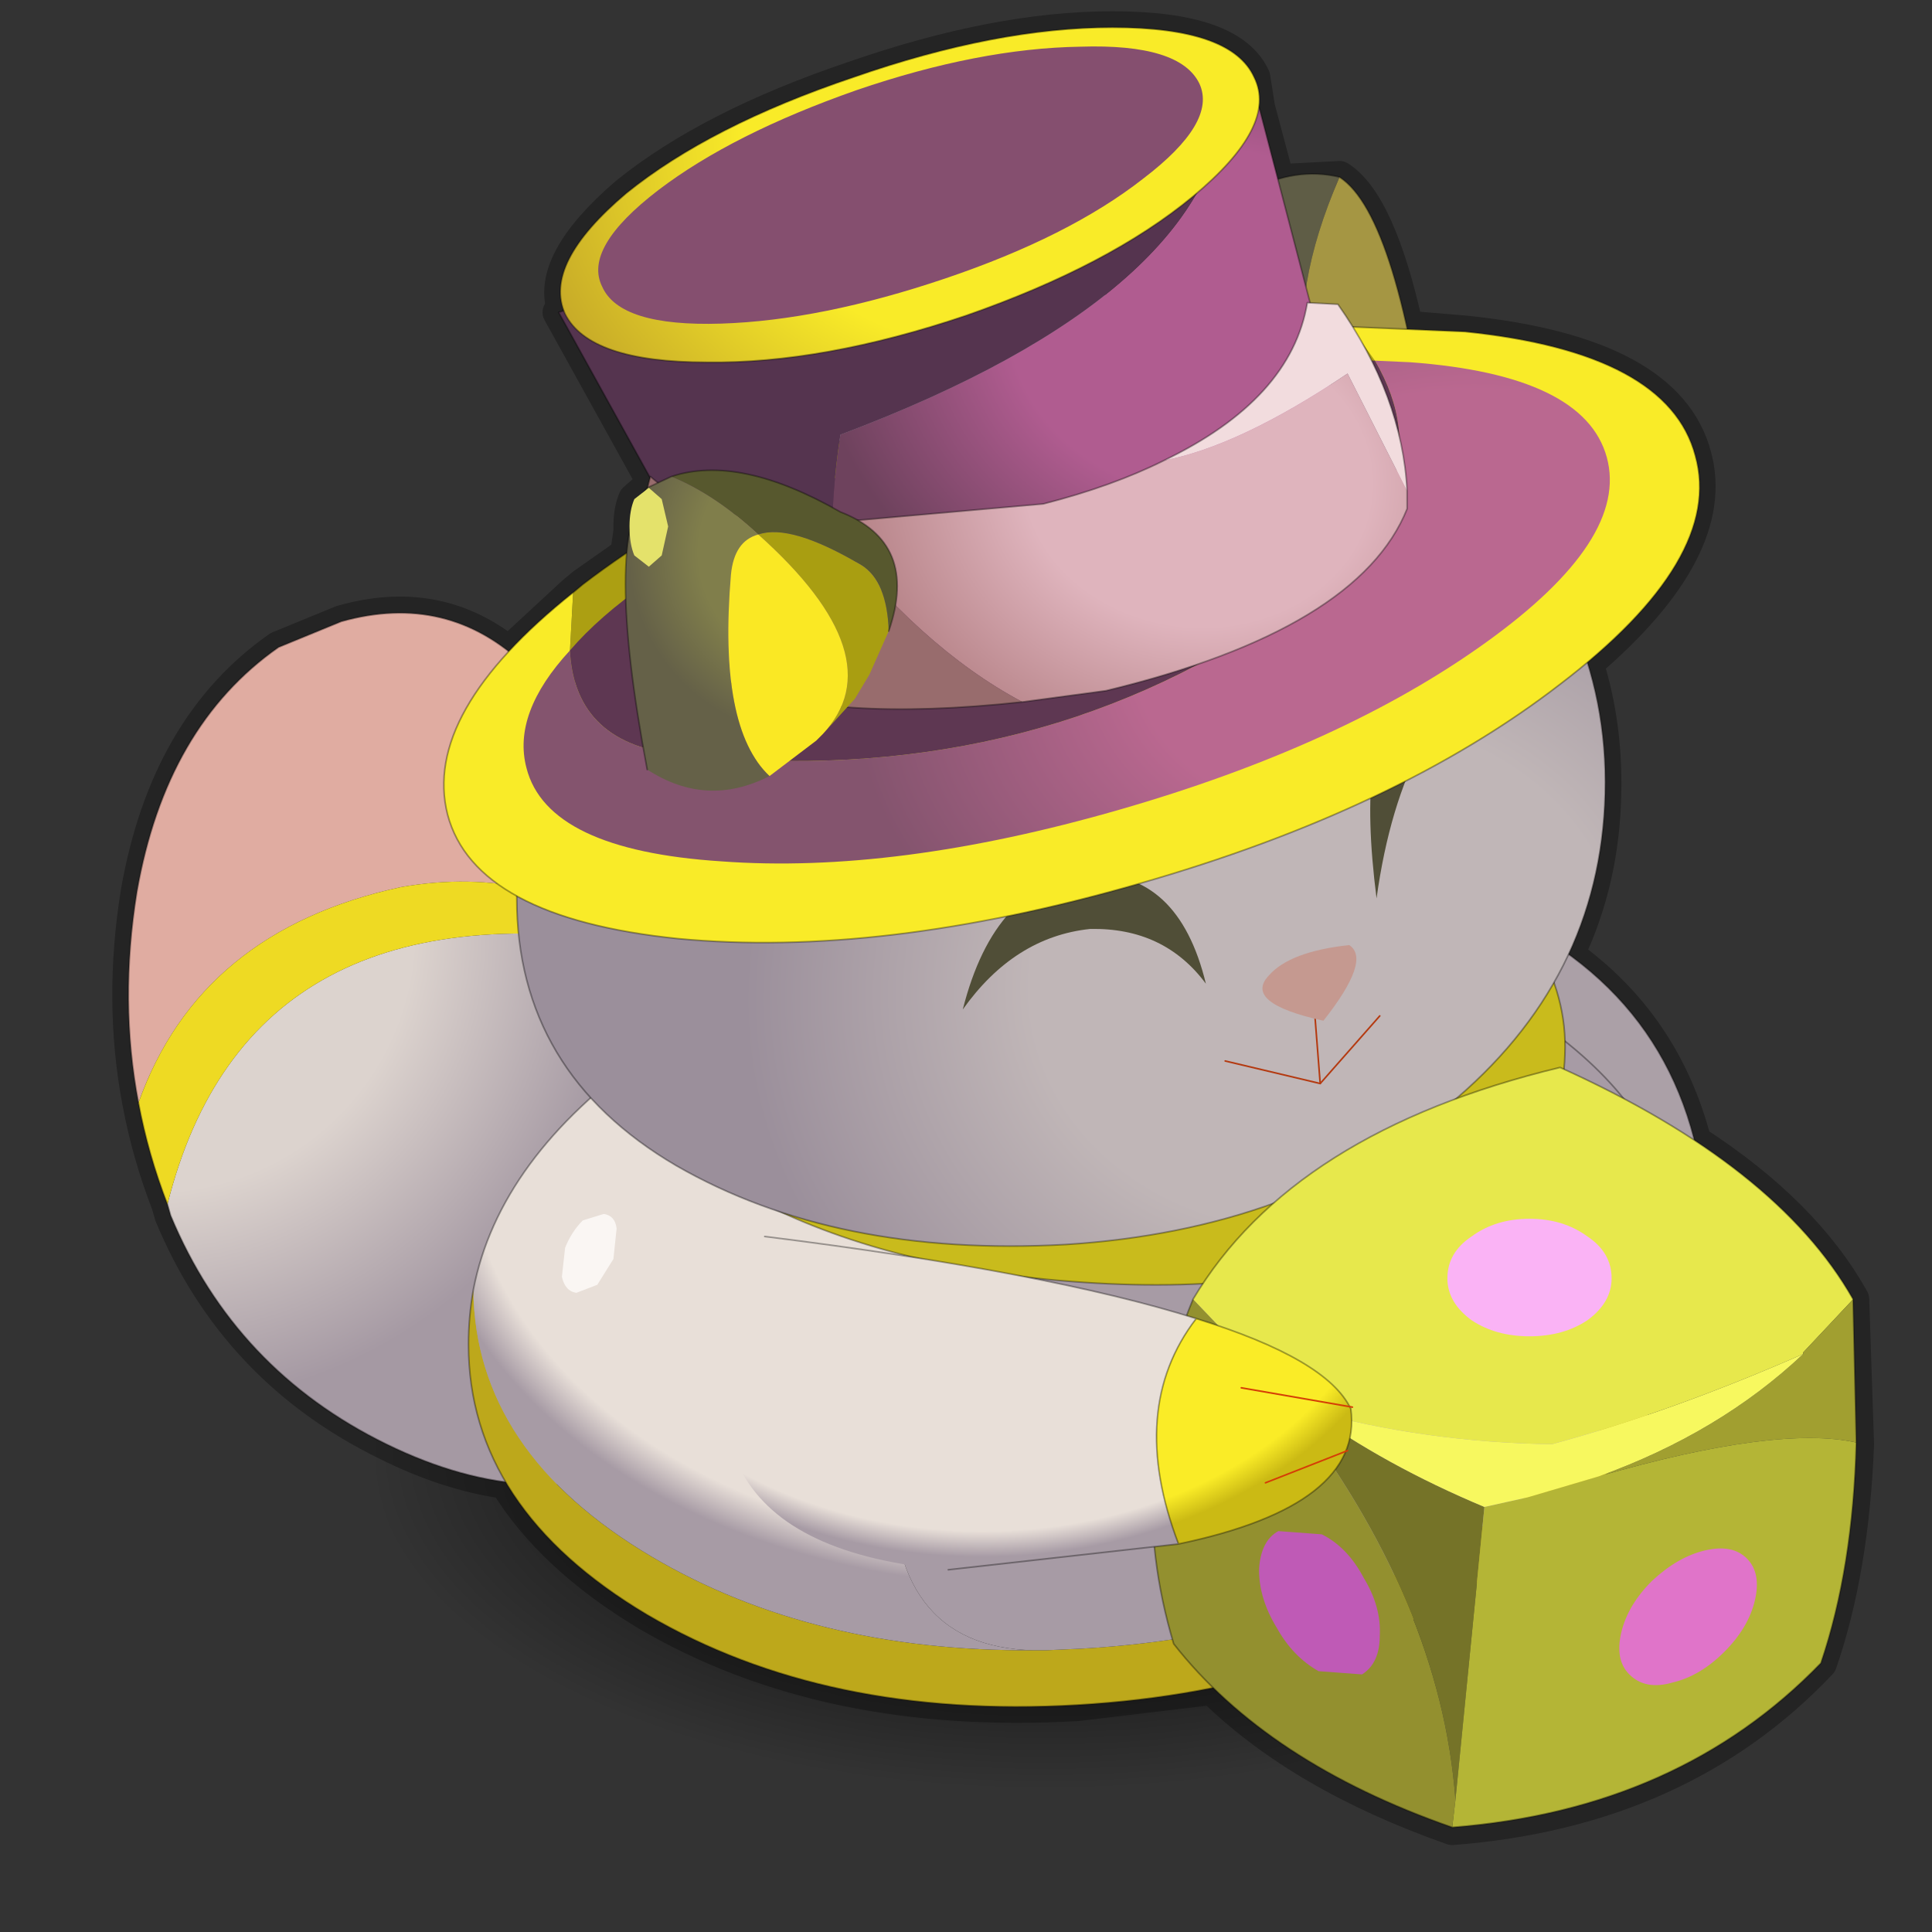 <?xml version="1.0" encoding="UTF-8" standalone="no"?>
<svg xmlns:xlink="http://www.w3.org/1999/xlink" height="180.0px" width="180.0px" xmlns="http://www.w3.org/2000/svg">
  <rect width="100%" height="100%" fill="#333333" stroke="none"/>
  <g transform="matrix(3.0, 0.0, 0.0, 3.0, 0.0, 0.0)">
    <path d="M60.0 0.0 L60.0 60.0 0.0 60.0 0.0 0.0 60.0 0.0" fill="#795fa9" fill-opacity="0.0" fill-rule="evenodd" stroke="none"/>
    <path d="M4.3 34.25 Q3.7 31.1 4.25 27.7 5.15 22.55 8.65 20.1 L10.6 19.3 Q13.55 18.45 15.8 20.25 L17.8 18.4 18.1 18.15 19.45 17.2 19.55 16.5 19.55 16.35 Q19.55 15.85 19.7 15.5 L20.1 15.15 20.2 14.85 17.35 9.7 17.5 9.65 Q16.95 8.15 19.45 6.0 22.05 3.9 26.5 2.4 30.95 0.85 34.55 0.85 38.25 0.85 38.95 2.4 L39.1 3.35 39.7 5.6 41.6 5.5 Q42.85 6.3 43.7 10.15 L45.5 10.3 Q51.8 10.95 52.65 14.15 53.45 17.05 49.3 20.6 49.9 22.5 49.85 24.65 49.8 27.35 48.7 29.65 51.7 31.8 52.65 35.45 56.05 37.65 57.55 40.35 L57.7 44.85 Q57.55 48.75 56.55 51.65 52.2 56.25 45.1 56.8 40.4 55.15 37.65 52.45 L33.45 52.95 Q25.65 53.4 20.1 50.15 17.1 48.35 15.7 46.05 13.9 45.8 12.0 44.85 7.3 42.55 5.3 37.75 L5.2 37.4 Q4.6 35.85 4.3 34.25 Z" fill="none" stroke="#000000" stroke-linecap="round" stroke-linejoin="round" stroke-opacity="0.298" stroke-width="1.0"/>
    <path d="M41.2 35.65 Q39.85 28.85 46.05 28.15 52.3 30.8 52.95 37.3 52.15 42.5 43.85 38.75 L41.2 35.65" fill="#aba0a7" fill-rule="evenodd" stroke="none"/>
    <path d="M41.2 35.65 Q39.85 28.85 46.05 28.15 52.3 30.8 52.95 37.3 52.15 42.5 43.85 38.75 L41.2 35.65 Z" fill="none" stroke="#000000" stroke-linecap="round" stroke-linejoin="round" stroke-opacity="0.349" stroke-width="0.05"/>
    <path d="M17.95 37.4 Q24.2 34.3 32.95 34.3 41.65 34.3 47.75 37.4 53.9 40.55 53.8 44.95 53.7 49.4 47.45 52.5 41.25 55.65 32.5 55.65 23.8 55.65 17.65 52.5 11.55 49.4 11.65 44.95 11.75 40.55 17.95 37.4" fill="url(#gradient0)" fill-rule="evenodd" stroke="none"/>
    <path d="M4.3 34.25 Q3.7 31.1 4.25 27.7 5.15 22.55 8.65 20.1 L10.6 19.3 Q17.2 17.45 20.25 28.5 L20.55 29.4 20.25 29.35 Q16.7 26.8 12.45 27.55 6.2 28.9 4.3 34.25" fill="#e0aca1" fill-rule="evenodd" stroke="none"/>
    <path d="M20.65 29.65 L21.2 31.25 23.5 38.95 Q24.25 41.9 22.75 43.7 L20.65 45.25 Q16.7 47.15 12.0 44.85 7.3 42.55 5.3 37.75 L5.2 37.4 Q7.75 27.25 20.25 29.35 L20.65 29.65" fill="url(#gradient1)" fill-rule="evenodd" stroke="none"/>
    <path d="M5.2 37.4 Q4.6 35.85 4.3 34.25 6.2 28.9 12.45 27.55 16.7 26.8 20.25 29.35 7.75 27.25 5.2 37.4" fill="#eeda23" fill-rule="evenodd" stroke="none"/>
    <path d="M20.55 29.4 L20.65 29.65 20.25 29.35 20.55 29.4" fill="#d7c227" fill-rule="evenodd" stroke="none"/>
    <path d="M4.3 34.25 Q3.7 31.1 4.25 27.7 5.15 22.55 8.65 20.1 L10.6 19.3 Q17.2 17.45 20.25 28.5 L20.55 29.4 20.65 29.65 21.2 31.25 23.5 38.95 Q24.25 41.9 22.75 43.7 L20.65 45.25 Q16.7 47.15 12.0 44.85 7.3 42.55 5.3 37.75 L5.2 37.4 Q4.6 35.85 4.3 34.25 Z" fill="none" stroke="#000000" stroke-linecap="round" stroke-linejoin="round" stroke-opacity="0.349" stroke-width="0.05"/>
    <path d="M52.35 39.4 L52.35 39.5 Q52.35 41.55 51.45 43.4 50.15 46.2 46.8 48.55 41.25 52.5 33.45 52.95 25.65 53.4 20.1 50.15 14.55 46.85 14.55 41.75 14.55 40.9 14.7 40.05 14.75 45.1 20.25 48.35 25.25 51.3 32.1 51.25 L32.3 51.25 32.5 51.25 33.6 51.2 Q41.4 50.75 46.95 46.8 49.4 45.05 50.8 43.05 L51.6 41.65 52.35 39.4" fill="#bda81b" fill-rule="evenodd" stroke="none"/>
    <path d="M32.95 28.3 L33.45 28.3 Q41.25 27.8 46.8 31.1 48.9 32.35 50.2 33.85 52.3 36.3 52.35 39.4 L51.6 41.65 50.8 43.05 Q49.4 45.05 46.95 46.8 41.4 50.75 33.6 51.2 L32.5 51.25 32.3 51.25 32.1 51.25 Q22.9 51.05 32.95 28.3" fill="#a79ba5" fill-rule="evenodd" stroke="none"/>
    <path d="M14.7 40.05 Q15.5 35.95 20.1 32.7 25.45 28.85 32.95 28.3 22.9 51.05 32.1 51.25 25.25 51.3 20.25 48.35 14.75 45.1 14.7 40.05" fill="url(#gradient2)" fill-rule="evenodd" stroke="none"/>
    <path d="M52.35 39.4 L52.35 39.5 Q52.35 41.55 51.45 43.4 50.15 46.2 46.8 48.55 41.25 52.5 33.45 52.95 25.65 53.4 20.1 50.15 14.55 46.85 14.55 41.75 14.55 40.9 14.7 40.05 15.5 35.95 20.1 32.7 25.45 28.85 32.95 28.3 L33.45 28.3 Q41.25 27.8 46.8 31.1 48.9 32.35 50.2 33.85 52.3 36.3 52.35 39.4 Z" fill="none" stroke="#000000" stroke-linecap="round" stroke-linejoin="round" stroke-opacity="0.349" stroke-width="0.05"/>
    <path d="M44.65 26.05 Q48.75 29.2 48.6 32.75 48.5 36.3 44.4 38.25 40.25 40.2 34.05 39.85 27.85 39.5 23.55 37.3 19.2 35.1 19.2 31.8 19.2 28.5 24.05 24.65 28.85 20.75 34.7 21.8 40.55 22.9 44.65 26.05" fill="#c9bb1c" fill-rule="evenodd" stroke="none"/>
    <path d="M44.65 26.05 Q48.75 29.2 48.6 32.75 48.5 36.3 44.4 38.25 40.25 40.2 34.05 39.85 27.85 39.5 23.55 37.3 19.2 35.1 19.2 31.8 19.2 28.5 24.05 24.65 28.85 20.75 34.7 21.8 40.55 22.9 44.65 26.05 Z" fill="none" stroke="#000000" stroke-linecap="round" stroke-linejoin="round" stroke-opacity="0.349" stroke-width="0.05"/>
    <path d="M20.65 33.25 Q20.65 30.35 25.15 26.75 29.65 23.15 35.15 23.75 40.6 24.4 44.45 26.9 48.25 29.45 48.15 32.55 48.05 35.6 44.2 37.55 40.3 39.45 34.55 39.45 28.75 39.45 24.7 37.8 20.65 36.1 20.65 33.25" fill="#c9bb1c" fill-rule="evenodd" stroke="none"/>
    <path d="M43.65 15.6 Q41.35 17.5 37.4 14.75 33.1 11.0 35.95 8.45 38.9 4.85 41.6 5.5 38.55 12.55 43.65 15.6" fill="#5f5d46" fill-rule="evenodd" stroke="none"/>
    <path d="M43.65 15.6 Q38.55 12.55 41.6 5.5 43.45 6.7 44.45 14.75 L43.65 15.6" fill="#a59643" fill-rule="evenodd" stroke="none"/>
    <path d="M41.6 5.5 Q38.9 4.85 35.95 8.45 33.1 11.0 37.4 14.75 41.35 17.5 43.65 15.6 M41.6 5.5 Q43.45 6.7 44.45 14.75 L43.65 15.6" fill="none" stroke="#000000" stroke-linecap="round" stroke-linejoin="round" stroke-opacity="0.349" stroke-width="0.05"/>
    <path d="M33.95 9.1 Q36.5 9.4 38.8 10.3 42.15 11.55 44.9 14.0 L45.25 14.4 Q50.0 18.85 49.85 24.65 49.7 30.45 44.95 34.35 40.2 38.2 33.1 38.65 25.95 39.05 21.0 36.2 16.05 33.3 16.05 27.9 16.05 22.85 20.8 16.4 L21.55 15.4 Q27.1 8.3 33.8 9.1 L33.95 9.1" fill="url(#gradient3)" fill-rule="evenodd" stroke="none"/>
    <path d="M33.95 9.1 Q36.5 9.4 38.8 10.3 42.15 11.55 44.9 14.0 L45.25 14.4 Q50.0 18.85 49.85 24.65 49.7 30.45 44.95 34.35 40.2 38.2 33.1 38.65 25.95 39.05 21.0 36.2 16.05 33.3 16.05 27.9 16.05 22.85 20.8 16.4 L21.55 15.4 Q27.1 8.3 33.8 9.1 L33.95 9.1 Z" fill="none" stroke="#000000" stroke-linecap="round" stroke-linejoin="round" stroke-opacity="0.349" stroke-width="0.05"/>
    <path d="M38.35 16.6 L40.2 19.6 Q39.95 20.8 39.2 20.8 L38.35 16.6" fill="#504e37" fill-rule="evenodd" stroke="none"/>
    <path d="M42.7 19.7 L43.45 15.55 44.1 18.9 Q43.45 20.25 42.7 19.7" fill="#504e37" fill-rule="evenodd" stroke="none"/>
    <path d="M33.85 28.85 Q31.5 29.1 29.9 31.35 30.9 27.4 33.8 27.15 36.6 27.05 37.45 30.55 36.15 28.8 33.85 28.85" fill="#504e37" fill-rule="evenodd" stroke="none"/>
    <path d="M42.75 27.9 Q42.1 22.8 43.6 21.75 45.1 20.65 45.8 22.75 44.85 22.45 44.2 23.05 43.15 25.0 42.75 27.9" fill="#504e37" fill-rule="evenodd" stroke="none"/>
    <path d="M38.05 32.95 L41.0 33.65 42.85 31.55" fill="none" stroke="#b43a11" stroke-linecap="round" stroke-linejoin="round" stroke-width="0.05"/>
    <path d="M40.75 30.45 L41.0 33.65" fill="none" stroke="#b43a11" stroke-linecap="round" stroke-linejoin="round" stroke-width="0.05"/>
    <path d="M41.1 31.7 Q38.6 31.15 39.4 30.3 40.05 29.55 41.9 29.35 42.6 29.8 41.1 31.7" fill="#c59990" fill-rule="evenodd" stroke="none"/>
    <path d="M30.05 26.35 L26.7 23.5 30.1 24.8 Q30.7 25.95 30.05 26.35" fill="#504e37" fill-rule="evenodd" stroke="none"/>
    <path d="M32.9 20.2 L34.05 23.7 Q33.65 25.2 32.8 24.65 L32.9 20.2" fill="#504e37" fill-rule="evenodd" stroke="none"/>
    <path d="M45.2 55.9 Q44.75 49.75 40.0 43.6 L39.2 42.6 40.65 43.8 Q43.0 45.5 46.1 46.8 L45.2 55.9" fill="#757328" fill-rule="evenodd" stroke="none"/>
    <path d="M40.65 43.8 L39.2 42.6 37.05 40.35 Q40.15 35.15 48.45 33.15 55.2 36.2 57.55 40.35 L56.0 42.0 56.0 42.05 Q51.9 43.85 48.2 44.85 44.3 44.8 40.65 43.8" fill="#e7e84c" fill-rule="evenodd" stroke="none"/>
    <path d="M39.2 42.6 L40.0 43.6 Q44.75 49.75 45.2 55.9 L45.1 56.75 Q39.35 54.75 36.45 51.05 34.85 45.7 37.05 40.35 L39.2 42.6" fill="#93902f" fill-rule="evenodd" stroke="none"/>
    <path d="M56.0 42.05 L56.0 42.0 57.55 40.35 57.65 44.8 Q55.2 44.25 49.65 45.85 53.4 44.5 56.0 42.05" fill="#a19f30" fill-rule="evenodd" stroke="none"/>
    <path d="M45.2 55.9 L46.1 46.8 47.45 46.5 49.65 45.85 Q55.2 44.25 57.65 44.8 57.55 48.7 56.55 51.65 52.15 56.2 45.1 56.75 L45.2 55.9" fill="#b4b536" fill-rule="evenodd" stroke="none"/>
    <path d="M46.1 46.8 Q43.0 45.5 40.65 43.8 44.3 44.8 48.2 44.85 51.9 43.85 56.0 42.05 53.4 44.5 49.65 45.85 L47.45 46.5 46.1 46.8" fill="#f7f85f" fill-rule="evenodd" stroke="none"/>
    <path d="M37.05 40.35 Q34.85 45.7 36.45 51.05 39.35 54.75 45.1 56.75 52.15 56.2 56.55 51.65 57.55 48.7 57.65 44.8 L57.55 40.35 Q55.2 36.2 48.45 33.15 40.15 35.15 37.05 40.35 Z" fill="none" stroke="#000000" stroke-linecap="round" stroke-linejoin="round" stroke-opacity="0.349" stroke-width="0.05"/>
    <path d="M44.95 39.7 Q44.95 38.9 45.7 38.4 46.45 37.85 47.5 37.85 48.55 37.85 49.3 38.4 50.05 38.9 50.05 39.7 50.05 40.45 49.3 41.0 48.55 41.5 47.5 41.5 46.45 41.5 45.7 41.0 44.95 40.45 44.95 39.7" fill="#fab3f5" fill-rule="evenodd" stroke="none"/>
    <path d="M50.6 52.0 Q50.15 51.55 50.35 50.7 50.55 49.85 51.3 49.1 52.1 48.35 52.95 48.15 53.8 47.95 54.25 48.4 54.7 48.85 54.5 49.7 54.3 50.55 53.55 51.3 52.8 52.05 51.95 52.25 51.1 52.5 50.6 52.0" fill="#e074c9" fill-rule="evenodd" stroke="none"/>
    <path d="M39.1 48.75 Q39.15 47.85 39.7 47.55 L41.05 47.65 Q41.85 48.05 42.35 49.0 42.9 49.9 42.85 50.8 42.85 51.65 42.3 52.0 L40.95 51.9 Q40.15 51.45 39.65 50.55 39.1 49.65 39.1 48.75" fill="#bf5ab6" fill-rule="evenodd" stroke="none"/>
    <path d="M36.6 47.95 L29.45 48.75 Q19.5 47.9 23.75 38.4 32.55 39.5 37.15 40.95 35.0 43.75 36.6 47.95" fill="url(#gradient4)" fill-rule="evenodd" stroke="none"/>
    <path d="M37.15 40.95 Q41.2 42.2 41.95 43.75 42.35 46.75 36.6 47.95 35.0 43.75 37.15 40.95" fill="url(#gradient5)" fill-rule="evenodd" stroke="none"/>
    <path d="M36.6 47.95 L29.45 48.75 M23.75 38.4 Q32.55 39.5 37.15 40.95 41.2 42.2 41.95 43.75 42.35 46.75 36.6 47.95 35.0 43.75 37.15 40.95" fill="none" stroke="#000000" stroke-linecap="round" stroke-linejoin="round" stroke-opacity="0.349" stroke-width="0.05"/>
    <path d="M38.55 43.1 L42.0 43.7" fill="none" stroke="#d53e05" stroke-linecap="round" stroke-linejoin="round" stroke-width="0.05"/>
    <path d="M39.3 46.05 L41.85 45.05" fill="none" stroke="#d53e05" stroke-linecap="round" stroke-linejoin="round" stroke-width="0.05"/>
    <path d="M17.8 18.4 L18.1 18.15 Q23.2 14.25 31.2 11.95 37.05 10.3 41.95 10.15 L42.7 11.2 Q45.15 15.4 39.75 19.1 31.75 24.55 21.2 23.45 17.85 23.15 17.7 20.2 L17.8 18.4" fill="#ac9f12" fill-rule="evenodd" stroke="none"/>
    <path d="M17.8 18.4 L17.7 20.2 Q17.85 23.15 21.2 23.45 31.75 24.55 39.75 19.1 45.15 15.4 42.7 11.2 L41.95 10.15 45.5 10.3 Q51.8 10.95 52.65 14.15 53.55 17.35 48.45 21.25 43.4 25.15 35.35 27.45 27.35 29.75 21.05 29.15 14.75 28.5 13.9 25.3 13.1 22.15 17.8 18.4" fill="#f9eb28" fill-rule="evenodd" stroke="none"/>
    <path d="M41.95 10.15 Q37.05 10.3 31.2 11.95 23.2 14.25 18.1 18.15 L17.8 18.4 M41.95 10.15 L45.5 10.3 Q51.8 10.95 52.65 14.15 53.55 17.35 48.45 21.25 43.4 25.15 35.35 27.45 27.35 29.75 21.05 29.15 14.75 28.5 13.9 25.3 13.1 22.15 17.8 18.4" fill="none" stroke="#000000" stroke-linecap="round" stroke-linejoin="round" stroke-opacity="0.349" stroke-width="0.05"/>
    <path d="M42.7 11.2 L43.8 11.25 Q49.2 11.65 49.9 14.2 50.6 16.75 46.15 19.95 41.7 23.15 34.75 25.15 27.8 27.15 22.4 26.75 17.0 26.4 16.35 23.85 15.9 22.15 17.7 20.2 17.85 23.15 21.2 23.45 31.75 24.55 39.75 19.1 45.15 15.4 42.7 11.2" fill="url(#gradient6)" fill-rule="evenodd" stroke="none"/>
    <path d="M17.7 20.2 Q18.6 19.15 20.1 18.1 24.5 14.9 31.45 12.9 37.7 11.1 42.7 11.2 45.15 15.4 39.75 19.1 31.75 24.55 21.2 23.45 17.85 23.15 17.7 20.2" fill="#5e3752" fill-rule="evenodd" stroke="none"/>
    <path d="M38.1 2.85 L38.9 2.55 41.35 11.95 Q35.05 17.85 25.85 17.15 25.8 15.45 26.1 13.5 37.85 9.05 38.1 2.85" fill="url(#gradient7)" fill-rule="evenodd" stroke="none"/>
    <path d="M25.85 17.15 L21.0 16.3 17.35 9.7 38.1 2.85 Q37.85 9.05 26.1 13.5 25.8 15.45 25.85 17.15" fill="#55344f" fill-rule="evenodd" stroke="none"/>
    <path d="M38.1 2.85 L38.9 2.55 41.35 11.95 Q35.05 17.85 25.85 17.15 L21.0 16.3 17.35 9.7 38.1 2.85 Z" fill="none" stroke="#000000" stroke-linecap="round" stroke-linejoin="round" stroke-opacity="0.349" stroke-width="0.05"/>
    <path d="M37.05 6.1 Q34.45 8.25 30.0 9.8 25.55 11.3 21.95 11.25 18.3 11.25 17.55 9.75 16.85 8.2 19.45 6.0 22.05 3.9 26.5 2.4 30.95 0.85 34.55 0.85 38.25 0.85 38.95 2.4 39.7 3.9 37.05 6.1" fill="url(#gradient8)" fill-rule="evenodd" stroke="none"/>
    <path d="M37.05 6.1 Q34.45 8.25 30.0 9.8 25.55 11.3 21.95 11.25 18.3 11.25 17.55 9.75 16.85 8.2 19.45 6.0 22.05 3.9 26.5 2.4 30.95 0.85 34.55 0.85 38.25 0.85 38.95 2.4 39.7 3.9 37.05 6.1 Z" fill="none" stroke="#000000" stroke-linecap="round" stroke-linejoin="round" stroke-opacity="0.349" stroke-width="0.05"/>
    <path d="M37.25 2.6 Q37.8 3.8 35.5 5.55 33.2 7.35 29.35 8.65 25.5 9.95 22.4 10.05 19.25 10.15 18.7 8.9 18.1 7.7 20.45 5.9 22.75 4.15 26.6 2.8 30.4 1.5 33.55 1.45 36.65 1.35 37.25 2.6" fill="#854f6f" fill-rule="evenodd" stroke="none"/>
    <path d="M25.6 16.25 L32.4 15.65 Q34.55 15.1 36.15 14.3 38.5 13.85 41.85 11.6 L43.7 15.25 43.7 15.8 Q42.2 19.55 34.35 21.45 L31.75 21.8 Q28.55 20.1 25.6 16.25" fill="url(#gradient9)" fill-rule="evenodd" stroke="none"/>
    <path d="M31.75 21.8 Q25.75 22.45 22.7 21.2 19.35 17.55 20.2 14.8 21.75 16.2 25.6 16.25 28.55 20.1 31.75 21.8" fill="#986c6d" fill-rule="evenodd" stroke="none"/>
    <path d="M36.15 14.3 Q40.1 12.4 40.6 9.4 L41.55 9.45 Q43.55 12.3 43.7 15.25 L41.85 11.6 Q38.5 13.85 36.15 14.3" fill="#f2dcde" fill-rule="evenodd" stroke="none"/>
    <path d="M25.6 16.25 L32.4 15.65 Q34.55 15.1 36.15 14.3 40.1 12.4 40.6 9.4 L41.55 9.45 Q43.55 12.3 43.7 15.25 L43.7 15.8 Q42.2 19.55 34.35 21.45 L31.75 21.8 Q25.75 22.45 22.7 21.2 19.35 17.55 20.2 14.8 21.75 16.2 25.6 16.25 Z" fill="none" stroke="#000000" stroke-linecap="round" stroke-linejoin="round" stroke-opacity="0.349" stroke-width="0.05"/>
    <path d="M19.15 38.15 L19.05 39.1 18.55 39.9 17.9 40.15 Q17.55 40.1 17.45 39.65 L17.55 38.75 Q17.75 38.25 18.1 37.9 L18.75 37.7 Q19.1 37.75 19.15 38.15" fill="#faf6f3" fill-rule="evenodd" stroke="none"/>
    <path d="M23.55 16.6 Q24.55 16.25 26.75 17.55 27.55 18.05 27.6 19.6 L27.0 20.95 26.55 21.7 25.55 22.8 Q27.8 20.4 23.55 16.6" fill="#a99e11" fill-rule="evenodd" stroke="none"/>
    <path d="M27.6 19.6 Q27.55 18.05 26.75 17.55 24.55 16.25 23.55 16.6 22.2 15.35 20.85 14.8 22.95 14.1 26.1 15.9 28.55 16.85 27.6 19.6" fill="#57582e" fill-rule="evenodd" stroke="none"/>
    <path d="M20.85 14.8 Q22.2 15.35 23.55 16.6 22.8 16.8 22.7 17.85 22.3 22.6 23.9 24.1 21.95 25.1 20.1 23.9 18.75 16.75 20.1 15.15 L20.85 14.8" fill="url(#gradient10)" fill-rule="evenodd" stroke="none"/>
    <path d="M23.55 16.6 Q27.8 20.4 25.55 22.8 L25.5 22.85 25.35 23.0 23.9 24.1 Q22.3 22.6 22.7 17.85 22.8 16.8 23.55 16.6" fill="#fae824" fill-rule="evenodd" stroke="none"/>
    <path d="M27.6 19.6 Q28.55 16.85 26.1 15.9 22.95 14.1 20.85 14.8 M20.1 23.9 Q18.75 16.75 20.1 15.15 L20.85 14.8" fill="none" stroke="#000000" stroke-linecap="round" stroke-linejoin="round" stroke-opacity="0.349" stroke-width="0.05"/>
    <path d="M20.55 17.25 L20.15 17.6 19.7 17.25 Q19.55 16.9 19.55 16.35 19.55 15.85 19.7 15.5 L20.15 15.15 20.55 15.5 20.75 16.35 20.55 17.25" fill="#e4e26b" fill-rule="evenodd" stroke="none"/>
  </g>
  <defs>
    <radialGradient cx="0" cy="0" gradientTransform="matrix(0.026, 0.0, -3.0E-4, 0.013, 32.7, 44.95)" gradientUnits="userSpaceOnUse" id="gradient0" r="819.2" spreadMethod="pad">
      <stop offset="0.729" stop-color="#000000" stop-opacity="0.298"/>
      <stop offset="1.0" stop-color="#000000" stop-opacity="0.0"/>
    </radialGradient>
    <radialGradient cx="0" cy="0" gradientTransform="matrix(0.018, 0.0, 0.0, 0.018, 4.75, 28.9)" gradientUnits="userSpaceOnUse" id="gradient1" r="819.2" spreadMethod="pad">
      <stop offset="0.549" stop-color="#dcd3ce"/>
      <stop offset="1.0" stop-color="#a599a3"/>
    </radialGradient>
    <radialGradient cx="0" cy="0" gradientTransform="matrix(0.025, -0.001, 0.0, 0.018, 33.4, 34.5)" gradientUnits="userSpaceOnUse" id="gradient2" r="819.2" spreadMethod="pad">
      <stop offset="0.925" stop-color="#e8dfd8"/>
      <stop offset="1.0" stop-color="#a79ba5"/>
    </radialGradient>
    <radialGradient cx="0" cy="0" gradientTransform="matrix(0.022, -0.001, 0.0, 0.019, 41.15, 30.25)" gradientUnits="userSpaceOnUse" id="gradient3" r="819.2" spreadMethod="pad">
      <stop offset="0.506" stop-color="#c0b6b7"/>
      <stop offset="1.0" stop-color="#9b8f9b"/>
    </radialGradient>
    <radialGradient cx="0" cy="0" gradientTransform="matrix(0.017, 0.0, 0.0, 0.013, 30.5, 37.7)" gradientUnits="userSpaceOnUse" id="gradient4" r="819.2" spreadMethod="pad">
      <stop offset="0.925" stop-color="#e8dfd8"/>
      <stop offset="1.0" stop-color="#a79ba5"/>
    </radialGradient>
    <radialGradient cx="0" cy="0" gradientTransform="matrix(0.017, 0.0, 0.0, 0.013, 30.5, 37.7)" gradientUnits="userSpaceOnUse" id="gradient5" r="819.2" spreadMethod="pad">
      <stop offset="0.925" stop-color="#faec27"/>
      <stop offset="1.0" stop-color="#cbba14"/>
    </radialGradient>
    <radialGradient cx="0" cy="0" gradientTransform="matrix(0.021, -0.006, 0.004, 0.015, 44.05, 18.8)" gradientUnits="userSpaceOnUse" id="gradient6" r="819.2" spreadMethod="pad">
      <stop offset="0.506" stop-color="#ba6890"/>
      <stop offset="1.0" stop-color="#84546e"/>
    </radialGradient>
    <radialGradient cx="0" cy="0" gradientTransform="matrix(0.015, 3.0E-4, 0.0, 0.013, 37.55, 10.0)" gradientUnits="userSpaceOnUse" id="gradient7" r="819.2" spreadMethod="pad">
      <stop offset="0.506" stop-color="#b05c90"/>
      <stop offset="1.0" stop-color="#6e425d"/>
    </radialGradient>
    <radialGradient cx="0" cy="0" gradientTransform="matrix(0.02, -0.007, 0.007, 0.015, 32.75, 3.4)" gradientUnits="userSpaceOnUse" id="gradient8" r="819.2" spreadMethod="pad">
      <stop offset="0.557" stop-color="#f9eb28"/>
      <stop offset="1.0" stop-color="#c2a428"/>
    </radialGradient>
    <radialGradient cx="0" cy="0" gradientTransform="matrix(0.013, 3.0E-4, 0.0, 0.011, 37.2, 14.9)" gradientUnits="userSpaceOnUse" id="gradient9" r="819.2" spreadMethod="pad">
      <stop offset="0.506" stop-color="#dfb4bd"/>
      <stop offset="1.0" stop-color="#b8858a"/>
    </radialGradient>
    <radialGradient cx="0" cy="0" gradientTransform="matrix(0.007, 0.0, 0.0, 0.007, 25.25, 17.15)" gradientUnits="userSpaceOnUse" id="gradient10" r="819.2" spreadMethod="pad">
      <stop offset="0.62" stop-color="#807e4b"/>
      <stop offset="1.0" stop-color="#656148"/>
    </radialGradient>
  </defs>
</svg>
